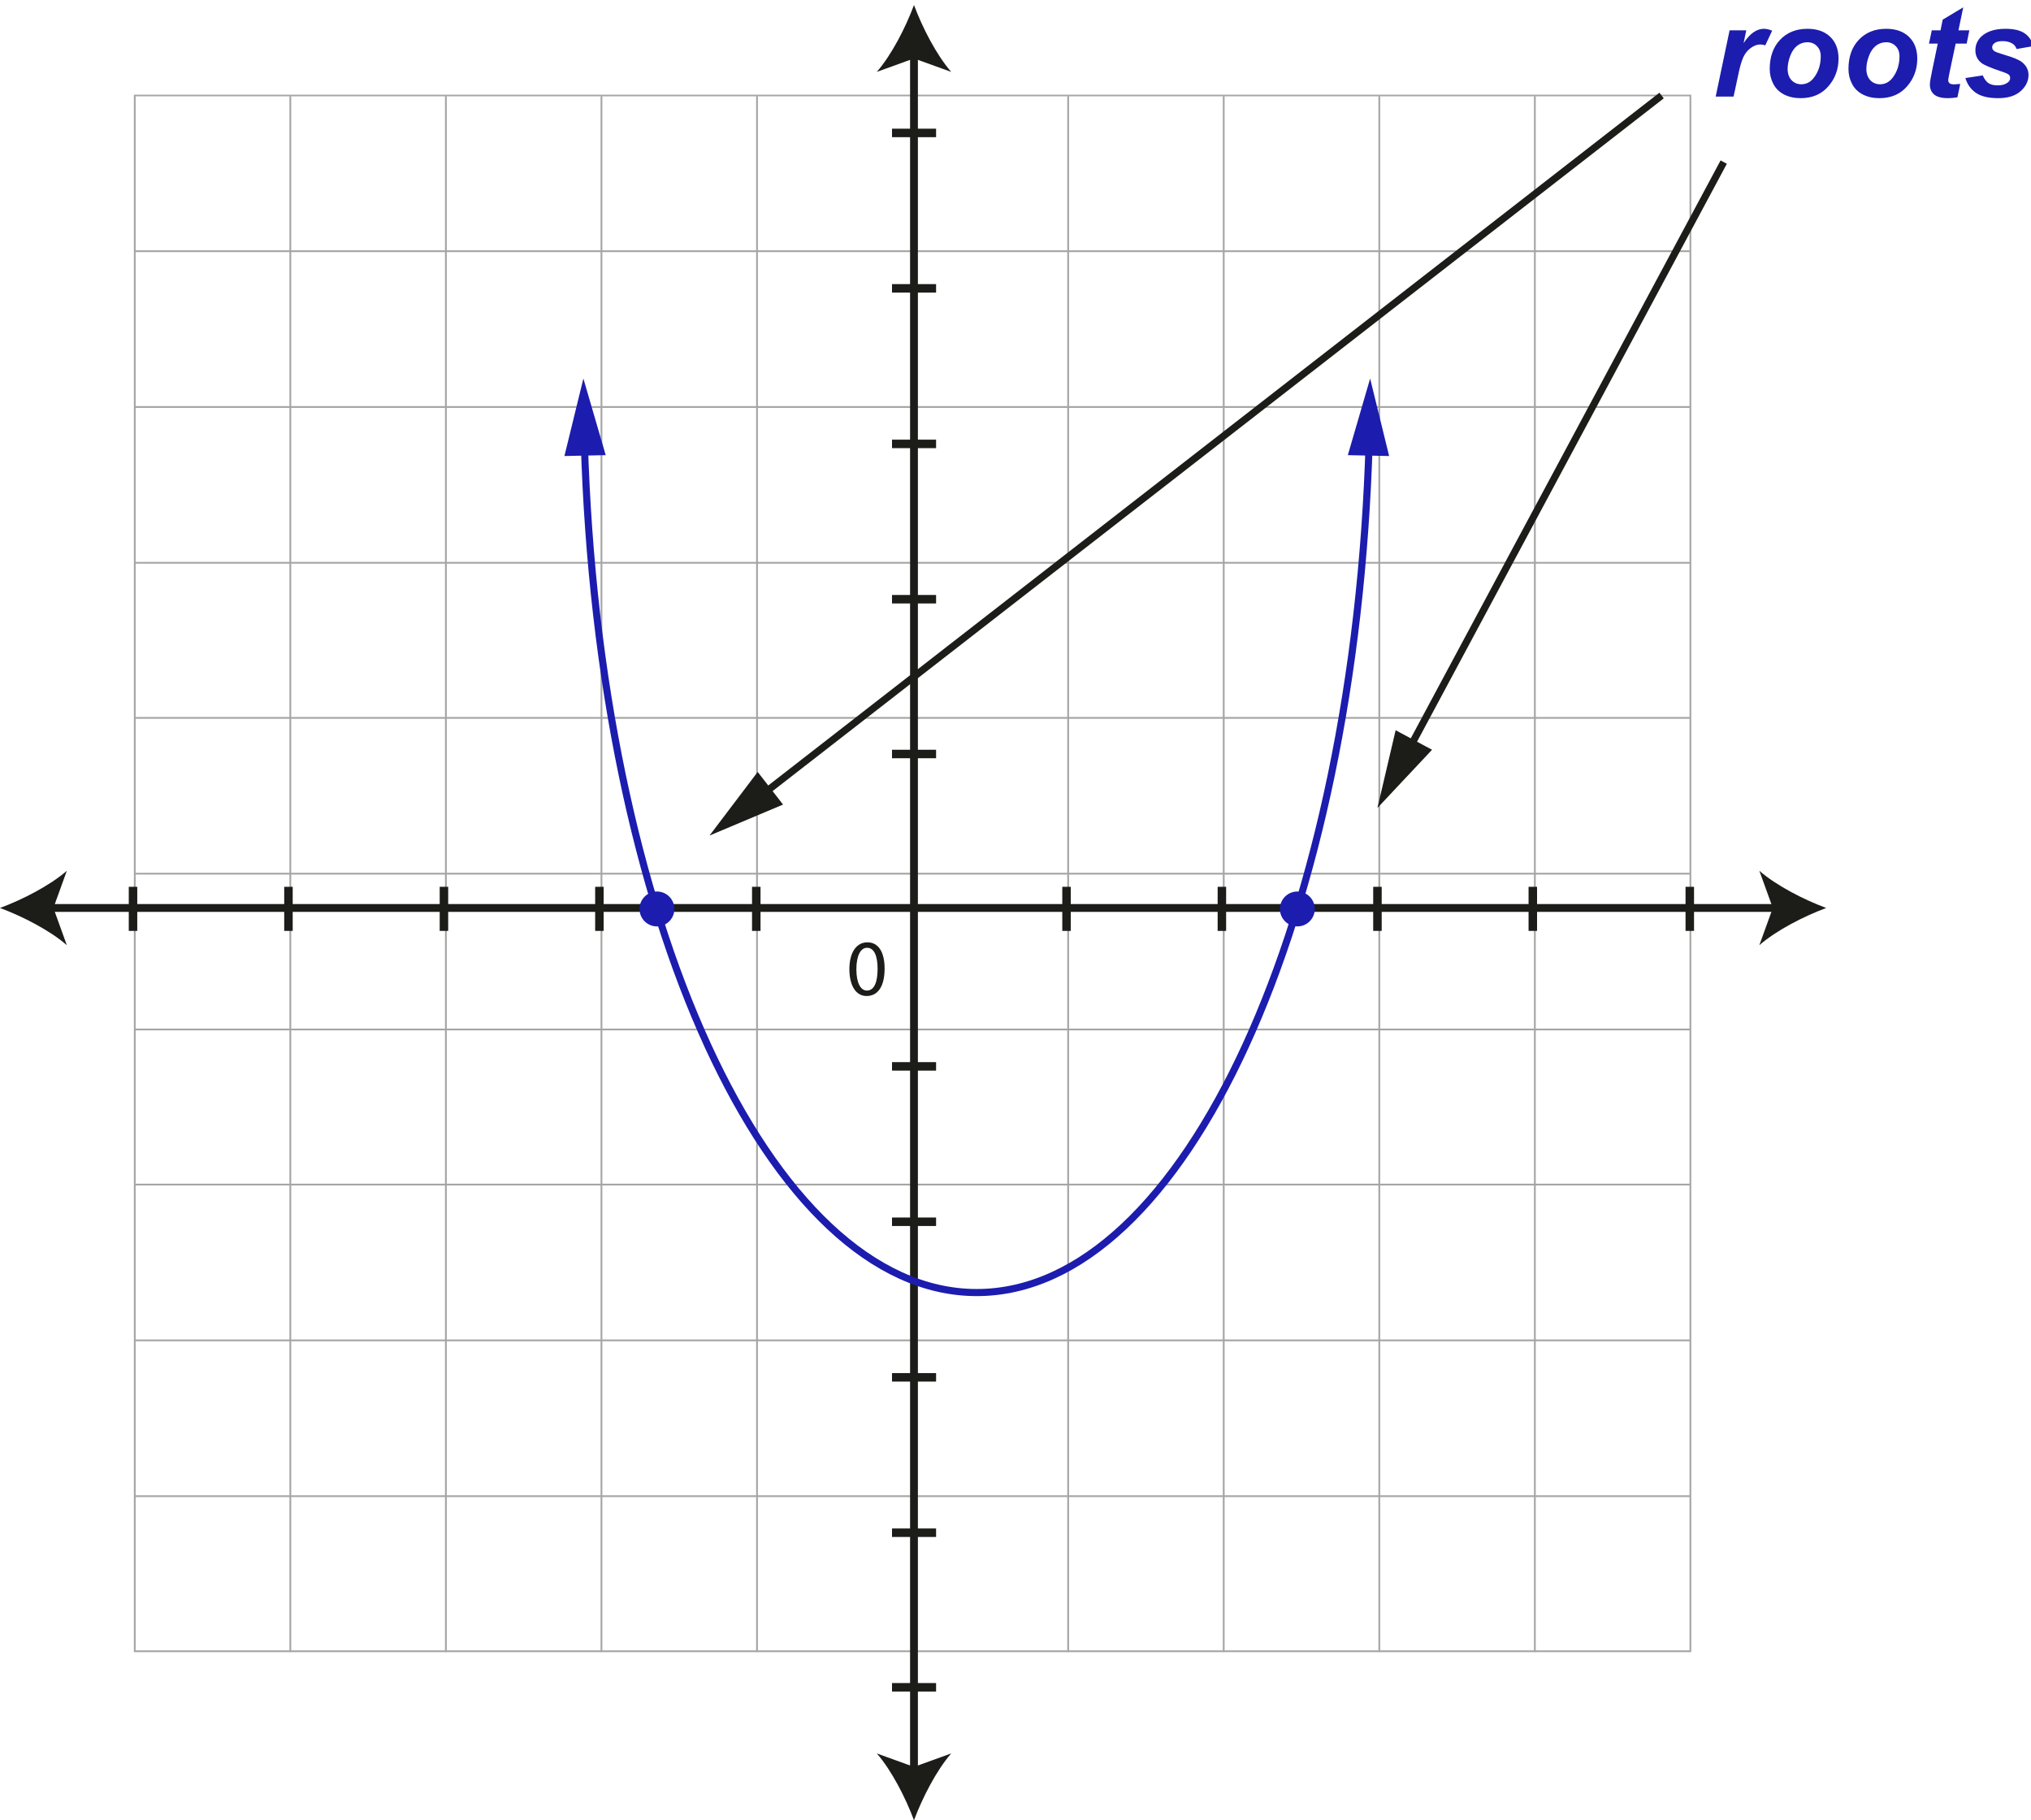 <svg id="svg96745" version="1.1" viewBox="0 0 100.79 90.324" xmlns="http://www.w3.org/2000/svg">
 <title id="title97092">img_76</title>
 <defs id="defs96739">
  <clipPath id="clipPath95381">
   <path id="path95379" d="m210.14 8098.2h218.95v-218.95h-218.95z"/>
  </clipPath>
 </defs>
 <g id="layer1" transform="translate(-57.593 -72.837)">
  <g id="g95375" transform="matrix(.353 0 0 -.353 -9.945 2936.2)">
   <g id="g95459">
    <g id="g95457" clip-path="url(#clipPath95381)" opacity=".4">
     <path id="path95383" d="m210.27 8098.1h218.7v-218.7h-218.7z" style="fill:none;stroke-miterlimit:10;stroke-width:.25;stroke:#1d1d1b"/>
     <g id="g95387" transform="translate(210.27 7901.2)">
      <path id="path95385" d="m0 0h218.7" style="fill:none;stroke-miterlimit:10;stroke-width:.25;stroke:#1d1d1b"/>
     </g>
     <g id="g95391" transform="translate(210.27,7923.1)">
      <path id="path95389" d="m0 0h218.7" style="fill:none;stroke-miterlimit:10;stroke-width:.25;stroke:#1d1d1b"/>
     </g>
     <g id="g95395" transform="translate(210.27 7945)">
      <path id="path95393" d="m0 0h218.7" style="fill:none;stroke-miterlimit:10;stroke-width:.25;stroke:#1d1d1b"/>
     </g>
     <g id="g95399" transform="translate(210.27 7966.8)">
      <path id="path95397" d="m0 0h218.7" style="fill:none;stroke-miterlimit:10;stroke-width:.25;stroke:#1d1d1b"/>
     </g>
     <g id="g95403" transform="translate(210.27 7988.7)">
      <path id="path95401" d="m0 0h218.7" style="fill:none;stroke-miterlimit:10;stroke-width:.25;stroke:#1d1d1b"/>
     </g>
     <g id="g95407" transform="translate(210.27 8010.6)">
      <path id="path95405" d="m0 0h218.7" style="fill:none;stroke-miterlimit:10;stroke-width:.25;stroke:#1d1d1b"/>
     </g>
     <g id="g95411" transform="translate(210.27 8032.4)">
      <path id="path95409" d="m0 0h218.7" style="fill:none;stroke-miterlimit:10;stroke-width:.25;stroke:#1d1d1b"/>
     </g>
     <g id="g95415" transform="translate(210.27 8054.3)">
      <path id="path95413" d="m0 0h218.7" style="fill:none;stroke-miterlimit:10;stroke-width:.25;stroke:#1d1d1b"/>
     </g>
     <g id="g95419" transform="translate(210.27 8076.2)">
      <path id="path95417" d="m0 0h218.7" style="fill:none;stroke-miterlimit:10;stroke-width:.25;stroke:#1d1d1b"/>
     </g>
     <g id="g95423" transform="translate(407.1 8098)">
      <path id="path95421" d="m0 0v-218.7" style="fill:none;stroke-miterlimit:10;stroke-width:.25;stroke:#1d1d1b"/>
     </g>
     <g id="g95427" transform="translate(385.23 8098)">
      <path id="path95425" d="m0 0v-218.7" style="fill:none;stroke-miterlimit:10;stroke-width:.25;stroke:#1d1d1b"/>
     </g>
     <g id="g95431" transform="translate(363.36 8098)">
      <path id="path95429" d="m0 0v-218.7" style="fill:none;stroke-miterlimit:10;stroke-width:.25;stroke:#1d1d1b"/>
     </g>
     <g id="g95435" transform="translate(341.49 8098)">
      <path id="path95433" d="m0 0v-218.7" style="fill:none;stroke-miterlimit:10;stroke-width:.25;stroke:#1d1d1b"/>
     </g>
     <g id="g95439" transform="translate(319.62 8098)">
      <path id="path95437" d="m0 0v-218.7" style="fill:none;stroke-miterlimit:10;stroke-width:.25;stroke:#1d1d1b"/>
     </g>
     <g id="g95443" transform="translate(297.75 8098)">
      <path id="path95441" d="m0 0v-218.7" style="fill:none;stroke-miterlimit:10;stroke-width:.25;stroke:#1d1d1b"/>
     </g>
     <g id="g95447" transform="translate(275.88 8098)">
      <path id="path95445" d="m0 0v-218.7" style="fill:none;stroke-miterlimit:10;stroke-width:.25;stroke:#1d1d1b"/>
     </g>
     <g id="g95451" transform="translate(254.01 8098)">
      <path id="path95449" d="m0 0v-218.7" style="fill:none;stroke-miterlimit:10;stroke-width:.25;stroke:#1d1d1b"/>
     </g>
     <g id="g95455" transform="translate(232.14 8098)">
      <path id="path95453" d="m0 0v-218.7" style="fill:none;stroke-miterlimit:10;stroke-width:.25;stroke:#1d1d1b"/>
     </g>
    </g>
   </g>
  </g>
  <path id="path87981" d="m102.95 75.429v85.387" style="fill:none;stroke-miterlimit:10;stroke-width:.388;stroke:#1c1c19"/>
  <path id="path87983" d="m102.95 73.086c-0.408 1.102-1.107 2.471-1.845 3.318l1.845-0.667 1.847 0.667c-0.739-0.848-1.437-2.216-1.847-3.318" style="fill:#1c1c19"/>
  <path id="path87985" d="m102.95 163.16c-0.408-1.102-1.107-2.471-1.845-3.318l1.845 0.668 1.847-0.668c-0.739 0.848-1.437 2.216-1.847 3.318" style="fill:#1c1c19"/>
  <path id="path87987" d="m145.88 117.89h-85.944" style="fill:none;stroke-miterlimit:10;stroke-width:.388;stroke:#1c1c19"/>
  <path id="path87989" d="m148.22 117.89c-1.102-0.408-2.471-1.107-3.318-1.845l0.668 1.845-0.668 1.847c0.847-0.74 2.216-1.437 3.318-1.847" style="fill:#1c1c19"/>
  <path id="path87991" d="m57.593 117.89c1.102-0.408 2.469-1.107 3.317-1.845l-0.667 1.845 0.667 1.847c-0.847-0.74-2.215-1.437-3.317-1.847" style="fill:#1c1c19"/>
  <path id="path87993" d="m110.52 116.84v2.188" style="fill:none;stroke-miterlimit:10;stroke-width:.421;stroke:#1c1c19"/>
  <path id="path87995" d="m118.23 116.84v2.188" style="fill:none;stroke-miterlimit:10;stroke-width:.421;stroke:#1c1c19"/>
  <path id="path87997" d="m125.95 116.84v2.188" style="fill:none;stroke-miterlimit:10;stroke-width:.421;stroke:#1c1c19"/>
  <path id="path87999" d="m133.66 116.84v2.188" style="fill:none;stroke-miterlimit:10;stroke-width:.421;stroke:#1c1c19"/>
  <path id="path88001" d="m141.45 116.84v2.188" style="fill:none;stroke-miterlimit:10;stroke-width:.421;stroke:#1c1c19"/>
  <path id="path88003" d="m64.194 116.84v2.188" style="fill:none;stroke-miterlimit:10;stroke-width:.421;stroke:#1c1c19"/>
  <path id="path88005" d="m71.908 116.84v2.188" style="fill:none;stroke-miterlimit:10;stroke-width:.421;stroke:#1c1c19"/>
  <path id="path88007" d="m79.624 116.84v2.188" style="fill:none;stroke-miterlimit:10;stroke-width:.421;stroke:#1c1c19"/>
  <path id="path88009" d="m87.339 116.84v2.188" style="fill:none;stroke-miterlimit:10;stroke-width:.421;stroke:#1c1c19"/>
  <path id="path88011" d="m95.124 116.84v2.188" style="fill:none;stroke-miterlimit:10;stroke-width:.421;stroke:#1c1c19"/>
  <path id="path88013" d="m101.86 110.25h2.187" style="fill:none;stroke-miterlimit:10;stroke-width:.421;stroke:#1c1c19"/>
  <path id="path88015" d="m101.86 102.57h2.187" style="fill:none;stroke-miterlimit:10;stroke-width:.421;stroke:#1c1c19"/>
  <path id="path88017" d="m101.86 94.863h2.187" style="fill:none;stroke-miterlimit:10;stroke-width:.421;stroke:#1c1c19"/>
  <path id="path88019" d="m101.86 87.145h2.187" style="fill:none;stroke-miterlimit:10;stroke-width:.421;stroke:#1c1c19"/>
  <path id="path88021" d="m101.86 79.433h2.187" style="fill:none;stroke-miterlimit:10;stroke-width:.421;stroke:#1c1c19"/>
  <path id="path88023" d="m101.86 156.56h2.187" style="fill:none;stroke-miterlimit:10;stroke-width:.421;stroke:#1c1c19"/>
  <path id="path88025" d="m101.86 148.89h2.187" style="fill:none;stroke-miterlimit:10;stroke-width:.421;stroke:#1c1c19"/>
  <path id="path88027" d="m101.86 141.18h2.187" style="fill:none;stroke-miterlimit:10;stroke-width:.421;stroke:#1c1c19"/>
  <path id="path88029" d="m101.86 133.46h2.187" style="fill:none;stroke-miterlimit:10;stroke-width:.421;stroke:#1c1c19"/>
  <path id="path88031" d="m101.86 125.75h2.187" style="fill:none;stroke-miterlimit:10;stroke-width:.421;stroke:#1c1c19"/>
  <g id="g88035" transform="matrix(.353 0 0 .353 -9.95 -500.76)" style="fill:#1c1c19">
   <g id="use88033" transform="translate(310.34 1764.8)">
    <path id="path93023" d="m2.938-7.422c-1.484 0-2.531 1.344-2.531 3.797 0.016 2.406 0.984 3.75 2.406 3.75 1.625 0 2.547-1.375 2.547-3.859 0-2.328-0.875-3.688-2.422-3.688zm-0.047 0.766c1.016 0 1.484 1.172 1.484 2.969 0 1.875-0.484 3.047-1.5 3.047-0.891 0-1.484-1.078-1.484-2.984 0-1.984 0.625-3.031 1.5-3.031z"/>
   </g>
  </g>
  <path id="path88039" d="m125.54 94.743c-0.69 23.592-9.146 42.23-19.474 42.23-10.33 0-18.784-18.638-19.476-42.23" style="fill:none;stroke-miterlimit:10;stroke-width:.353;stroke:#1c1cae"/>
  <path id="path88041" d="m124.48 95.421 1.107-3.802 0.943 3.846z" style="fill:#1c1cae"/>
  <path id="path88043" d="m87.652 95.421-1.108-3.802-0.941 3.846z" style="fill:#1c1cae"/>
  <path id="path88045" d="m91.06 117.94c0 0.478-0.387 0.865-0.865 0.865s-0.865-0.387-0.865-0.865c0-0.478 0.387-0.867 0.865-0.867s0.865 0.389 0.865 0.867" style="fill:#1c1cae"/>
  <path id="path88047" d="m122.84 117.94c0 0.478-0.387 0.865-0.865 0.865s-0.865-0.387-0.865-0.865c0-0.478 0.387-0.867 0.865-0.867s0.865 0.389 0.865 0.867" style="fill:#1c1cae"/>
  <path id="path88049" d="m140.05 77.577-44.774 34.802" style="fill:none;stroke-miterlimit:10;stroke-width:.353;stroke:#1c1c19"/>
  <path id="path88051" d="m95.194 111.14-2.391 3.157 3.649-1.538z" style="fill:#1c1c19"/>
  <path id="path88053" d="m127.43 110.17 15.704-29.29" style="fill:none;stroke-miterlimit:10;stroke-width:.353;stroke:#1c1c19"/>
  <path id="path88055" d="m128.66 110.04-2.711 2.887 0.904-3.856z" style="fill:#1c1c19"/>
  <g id="g88067" transform="matrix(.353 0 0 .353 -9.95 -500.76)" style="fill:#1c1cae">
   <g id="use88057" transform="translate(431.96 1638.5)">
    <path id="path93027" d="m2.531-9.312h2.344l-0.375 1.797c0.875-1.344 1.828-2.016 2.859-2.016 0.352 0 0.738 0.09 1.156 0.266l-0.969 2.062c-0.219-0.082-0.461-0.125-0.719-0.125-0.438 0-0.883 0.168-1.328 0.5-0.449 0.324-0.797 0.762-1.047 1.312-0.25 0.543-0.496 1.406-0.734 2.594l-0.625 2.922h-2.516z"/>
   </g>
   <g id="use88059" transform="translate(439.04 1638.5)">
    <path id="path93031" d="m1.094-3.875c0-1.719 0.484-3.086 1.453-4.109 0.977-1.031 2.258-1.547 3.844-1.547 1.375 0 2.445 0.383 3.219 1.141 0.77 0.75 1.156 1.766 1.156 3.047 0 1.512-0.484 2.82-1.453 3.922-0.961 1.094-2.25 1.641-3.875 1.641-0.875 0-1.652-0.172-2.328-0.516-0.68-0.352-1.184-0.852-1.516-1.5-0.336-0.645-0.5-1.336-0.5-2.078zm7.172-1.797c0-0.594-0.18-1.066-0.531-1.422-0.344-0.363-0.793-0.547-1.344-0.547-0.543 0-1.027 0.168-1.453 0.5-0.418 0.336-0.746 0.824-0.984 1.469-0.23 0.637-0.344 1.227-0.344 1.766 0 0.668 0.18 1.199 0.547 1.594 0.363 0.387 0.82 0.578 1.375 0.578 0.688 0 1.266-0.289 1.734-0.875 0.664-0.844 1-1.863 1-3.062z"/>
   </g>
   <g id="use88061" transform="translate(450.11 1638.5)">
    <path id="path93035" d="m1.094-3.875c0-1.719 0.484-3.086 1.453-4.109 0.977-1.031 2.258-1.547 3.844-1.547 1.375 0 2.445 0.383 3.219 1.141 0.77 0.75 1.156 1.766 1.156 3.047 0 1.512-0.484 2.82-1.453 3.922-0.961 1.094-2.25 1.641-3.875 1.641-0.875 0-1.652-0.172-2.328-0.516-0.68-0.352-1.184-0.852-1.516-1.5-0.336-0.645-0.5-1.336-0.5-2.078zm7.172-1.797c0-0.594-0.18-1.066-0.531-1.422-0.344-0.363-0.793-0.547-1.344-0.547-0.543 0-1.027 0.168-1.453 0.5-0.418 0.336-0.746 0.824-0.984 1.469-0.23 0.637-0.344 1.227-0.344 1.766 0 0.668 0.18 1.199 0.547 1.594 0.363 0.387 0.82 0.578 1.375 0.578 0.688 0 1.266-0.289 1.734-0.875 0.664-0.844 1-1.863 1-3.062z"/>
   </g>
   <g id="use88063" transform="translate(461.18 1638.5)">
    <path id="path93039" d="m1.344-7.453 0.391-1.859h1.234l0.297-1.5 2.891-1.734-0.672 3.234h1.531l-0.375 1.859h-1.547l-0.828 3.906c-0.148 0.711-0.219 1.117-0.219 1.219 0 0.188 0.062 0.34 0.188 0.453 0.125 0.105 0.348 0.156 0.672 0.156 0.113 0 0.391-0.02 0.828-0.062l-0.391 1.875c-0.438 0.082-0.883 0.125-1.328 0.125-0.898 0-1.547-0.172-1.953-0.516-0.398-0.344-0.594-0.816-0.594-1.422 0-0.289 0.109-0.953 0.328-1.984l0.781-3.75z"/>
   </g>
   <g id="use88065" transform="translate(467.25 1638.5)">
    <path id="path93043" d="m0.391-2.609 2.438-0.375c0.219 0.512 0.488 0.875 0.812 1.094 0.32 0.211 0.758 0.312 1.312 0.312 0.57 0 1.031-0.129 1.375-0.391 0.238-0.176 0.359-0.391 0.359-0.641 0-0.164-0.059-0.316-0.172-0.453-0.137-0.125-0.484-0.281-1.047-0.469-1.523-0.508-2.465-0.91-2.828-1.203-0.562-0.445-0.844-1.039-0.844-1.781 0-0.738 0.27-1.375 0.812-1.906 0.77-0.738 1.91-1.109 3.422-1.109 1.195 0 2.102 0.219 2.719 0.656 0.613 0.438 1.004 1.031 1.172 1.781l-2.328 0.406c-0.125-0.344-0.324-0.598-0.594-0.766-0.375-0.227-0.828-0.344-1.359-0.344-0.523 0-0.902 0.09-1.141 0.266-0.23 0.168-0.344 0.367-0.344 0.594 0 0.242 0.117 0.434 0.359 0.578 0.145 0.094 0.613 0.262 1.406 0.5 1.227 0.355 2.051 0.703 2.469 1.047 0.582 0.492 0.875 1.078 0.875 1.766 0 0.875-0.375 1.641-1.125 2.297-0.742 0.648-1.781 0.969-3.125 0.969-1.355 0-2.398-0.242-3.125-0.734-0.73-0.5-1.23-1.195-1.5-2.094z"/>
   </g>
  </g>
 </g>
</svg>
